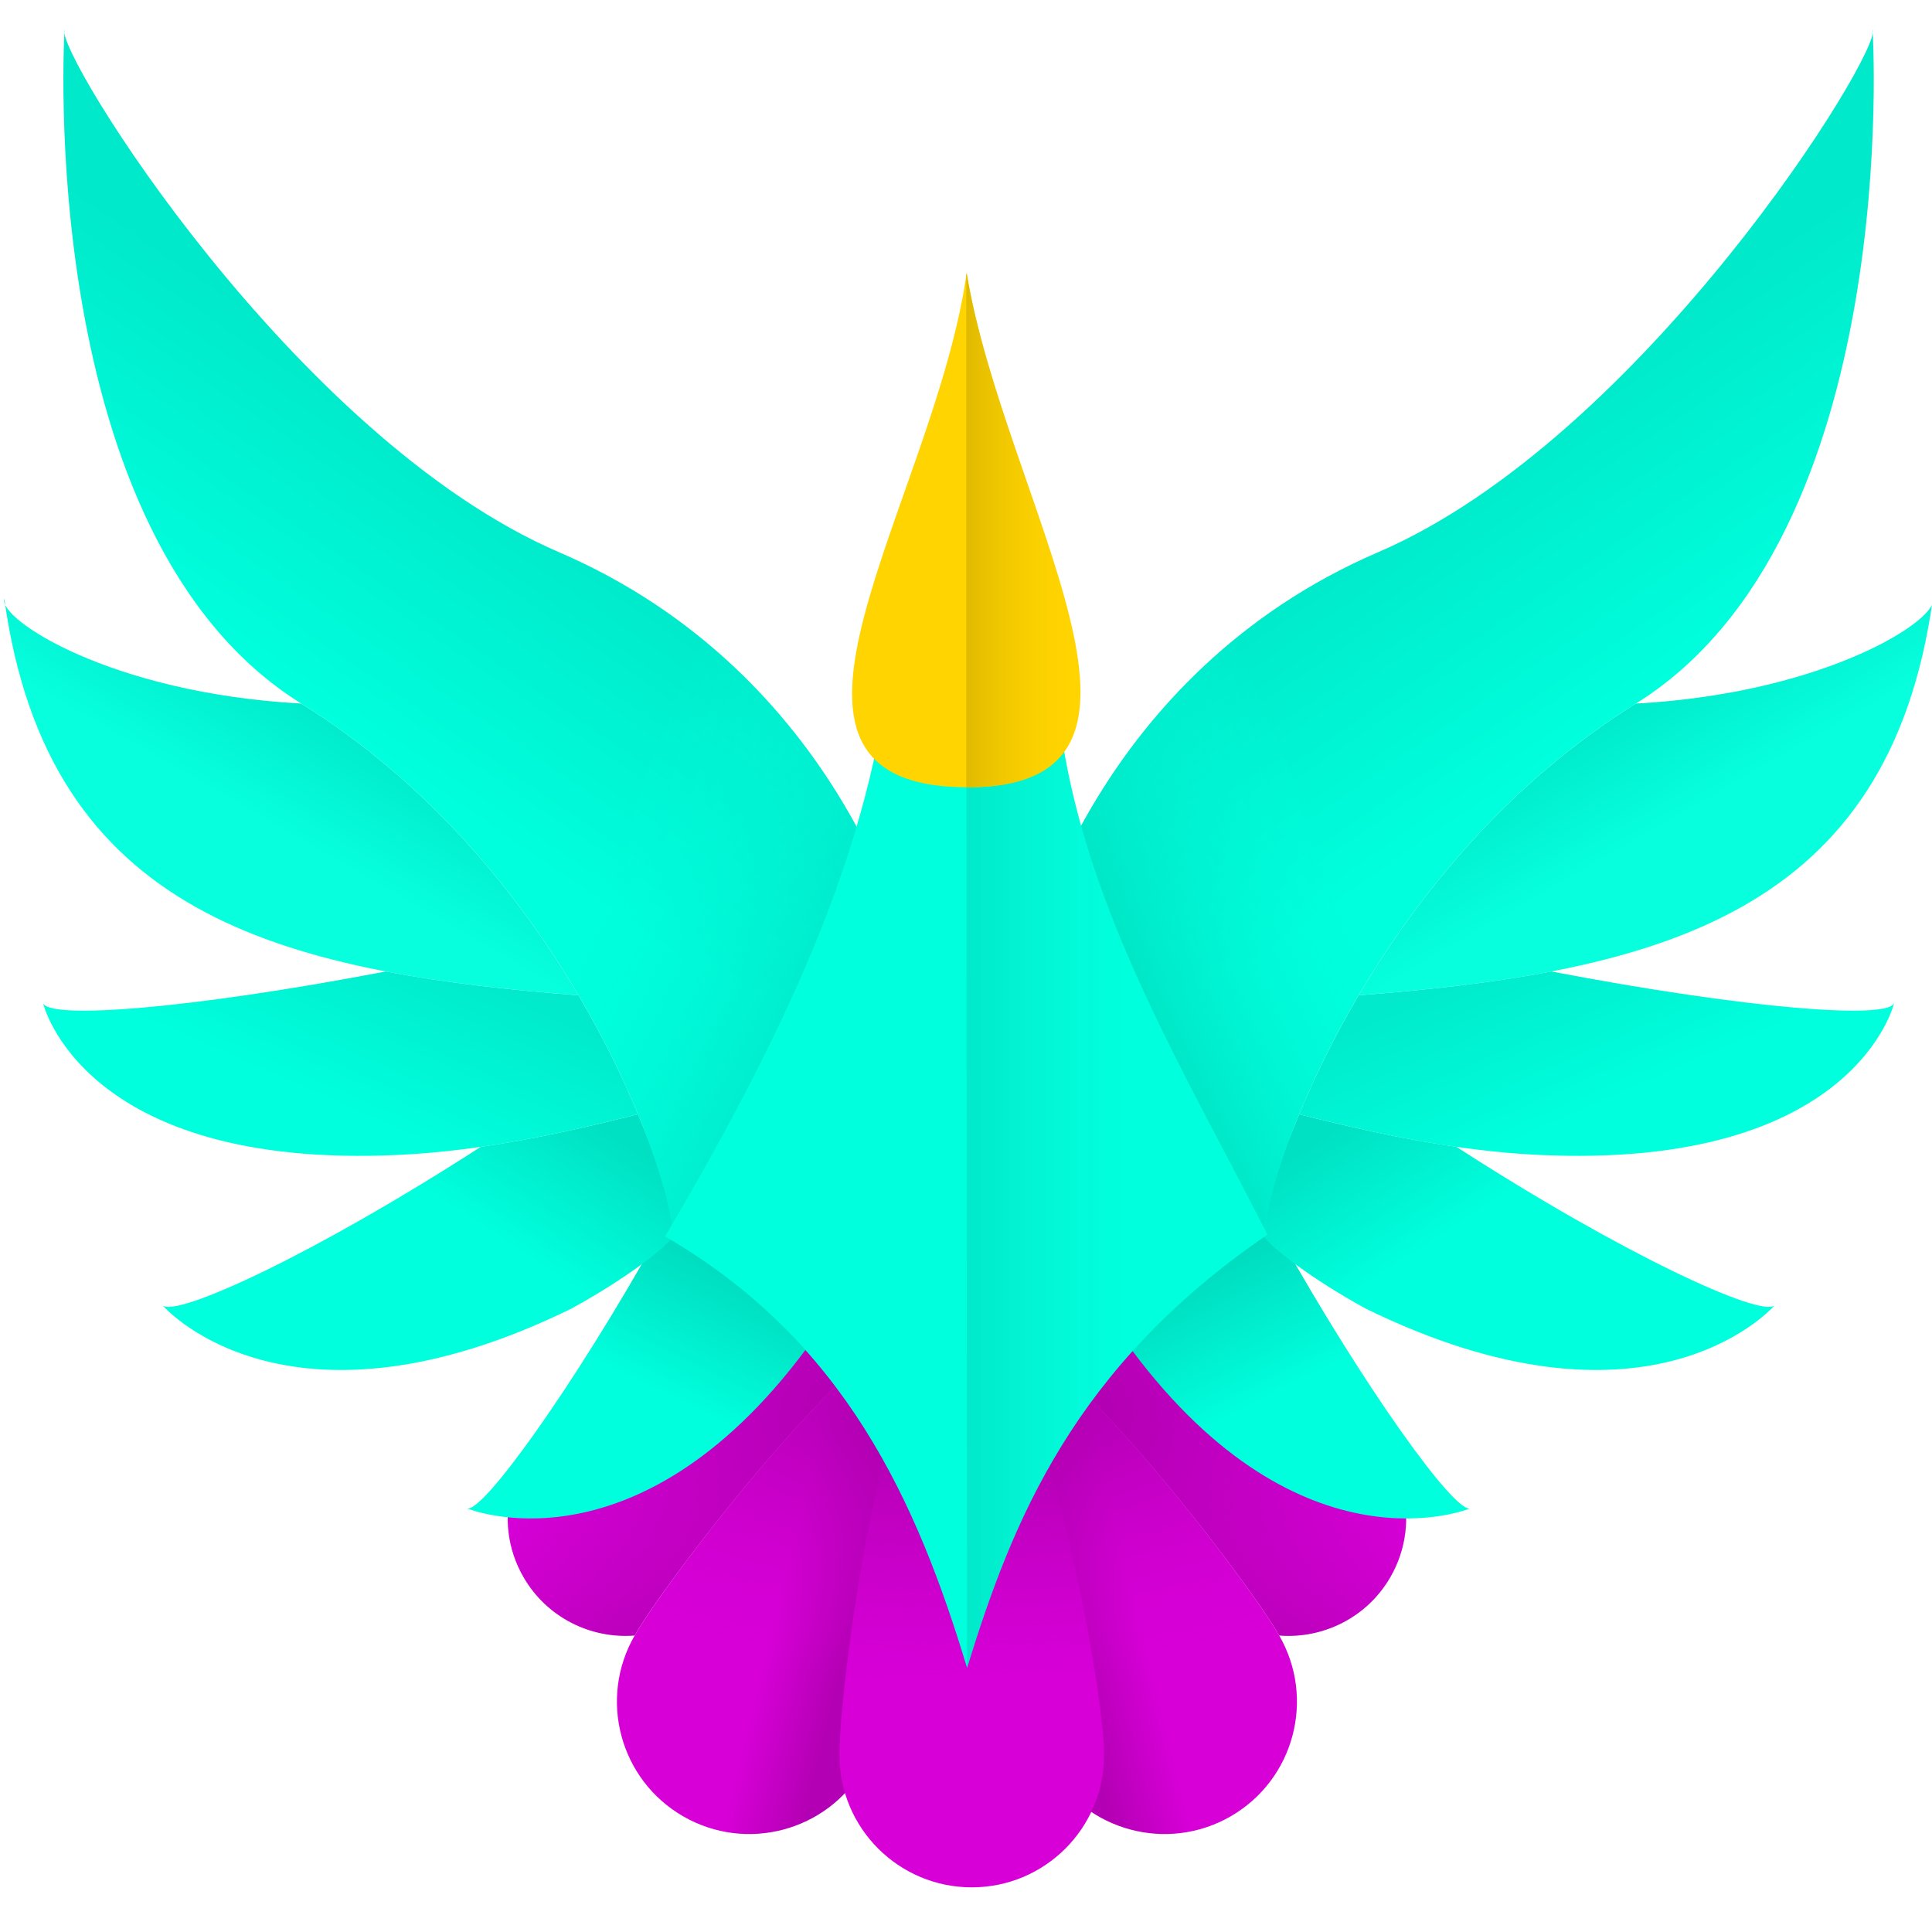 <?xml version="1.0" encoding="UTF-8" standalone="no"?>
<!-- Created with Inkscape (http://www.inkscape.org/) -->

<svg
   width="256"
   height="256"
   viewBox="0 0 67.733 67.733"
   version="1.1"
   id="svg5"
   xml:space="preserve"
   inkscape:version="1.2.2 (b0a8486541, 2022-12-01)"
   sodipodi:docname="icon.svg"
   inkscape:export-filename="icon.png"
   inkscape:export-xdpi="192"
   inkscape:export-ydpi="192"
   xmlns:inkscape="http://www.inkscape.org/namespaces/inkscape"
   xmlns:sodipodi="http://sodipodi.sourceforge.net/DTD/sodipodi-0.dtd"
   xmlns:xlink="http://www.w3.org/1999/xlink"
   xmlns="http://www.w3.org/2000/svg"
   xmlns:svg="http://www.w3.org/2000/svg"><sodipodi:namedview
     id="namedview7"
     pagecolor="#ffffff"
     bordercolor="#666666"
     borderopacity="1.0"
     inkscape:showpageshadow="2"
     inkscape:pageopacity="0.0"
     inkscape:pagecheckerboard="0"
     inkscape:deskcolor="#d1d1d1"
     inkscape:document-units="mm"
     showgrid="false"
     inkscape:zoom="1.3266287"
     inkscape:cx="-250.25841"
     inkscape:cy="60.303231"
     inkscape:window-width="3440"
     inkscape:window-height="1365"
     inkscape:window-x="0"
     inkscape:window-y="0"
     inkscape:window-maximized="1"
     inkscape:current-layer="g5858" /><defs
     id="defs2"><linearGradient
       inkscape:collect="always"
       id="linearGradient5595"><stop
         style="stop-color:#00e9cb;stop-opacity:1;"
         offset="0"
         id="stop5591" /><stop
         style="stop-color:#00ffdd;stop-opacity:0;"
         offset="1"
         id="stop5593" /></linearGradient><linearGradient
       inkscape:collect="always"
       id="linearGradient5461"><stop
         style="stop-color:#a500a5;stop-opacity:1;"
         offset="0"
         id="stop5457" /><stop
         style="stop-color:#d700d7;stop-opacity:0;"
         offset="1"
         id="stop5459" /></linearGradient><linearGradient
       inkscape:collect="always"
       id="linearGradient5429"><stop
         style="stop-color:#c200c2;stop-opacity:1;"
         offset="0"
         id="stop5425" /><stop
         style="stop-color:#d700d7;stop-opacity:1;"
         offset="1"
         id="stop5427" /></linearGradient><linearGradient
       inkscape:collect="always"
       id="linearGradient5402"><stop
         style="stop-color:#e0ba00;stop-opacity:1;"
         offset="0"
         id="stop5398" /><stop
         style="stop-color:#ffd400;stop-opacity:0;"
         offset="1"
         id="stop5400" /></linearGradient><linearGradient
       inkscape:collect="always"
       id="linearGradient5264"><stop
         style="stop-color:#ba00ba;stop-opacity:1;"
         offset="0"
         id="stop5260" /><stop
         style="stop-color:#d700d7;stop-opacity:1;"
         offset="1"
         id="stop5262" /></linearGradient><linearGradient
       inkscape:collect="always"
       id="linearGradient5256"><stop
         style="stop-color:#b400b4;stop-opacity:1;"
         offset="0"
         id="stop5252" /><stop
         style="stop-color:#d700d7;stop-opacity:1;"
         offset="1"
         id="stop5254" /></linearGradient><linearGradient
       inkscape:collect="always"
       id="linearGradient5248"><stop
         style="stop-color:#000000;stop-opacity:0.081;"
         offset="0"
         id="stop5244" /><stop
         style="stop-color:#666666;stop-opacity:0;"
         offset="1"
         id="stop5246" /></linearGradient><linearGradient
       inkscape:collect="always"
       id="linearGradient5186"><stop
         style="stop-color:#00e0c1;stop-opacity:1;"
         offset="0"
         id="stop5182" /><stop
         style="stop-color:#00ffdd;stop-opacity:0;"
         offset="1"
         id="stop5184" /></linearGradient><linearGradient
       inkscape:collect="always"
       id="linearGradient5142"><stop
         style="stop-color:#00dcbf;stop-opacity:1;"
         offset="0"
         id="stop5138" /><stop
         style="stop-color:#00ffdd;stop-opacity:1;"
         offset="1"
         id="stop5140" /></linearGradient><linearGradient
       inkscape:collect="always"
       id="linearGradient5134"><stop
         style="stop-color:#00e0c2;stop-opacity:1;"
         offset="0"
         id="stop5130" /><stop
         style="stop-color:#00ffdd;stop-opacity:1;"
         offset="1"
         id="stop5132" /></linearGradient><linearGradient
       inkscape:collect="always"
       id="linearGradient5126"><stop
         style="stop-color:#00eacb;stop-opacity:1;"
         offset="0"
         id="stop5122" /><stop
         style="stop-color:#00ffdd;stop-opacity:1;"
         offset="1"
         id="stop5124" /></linearGradient><linearGradient
       inkscape:collect="always"
       id="linearGradient5118"><stop
         style="stop-color:#00ebcc;stop-opacity:1;"
         offset="0"
         id="stop5114" /><stop
         style="stop-color:#07ffde;stop-opacity:1;"
         offset="1"
         id="stop5116" /></linearGradient><linearGradient
       inkscape:collect="always"
       id="linearGradient5089"><stop
         style="stop-color:#00e9ca;stop-opacity:1;"
         offset="0"
         id="stop5085" /><stop
         style="stop-color:#00ffdd;stop-opacity:1;"
         offset="1"
         id="stop5087" /></linearGradient><linearGradient
       inkscape:collect="always"
       xlink:href="#linearGradient5264"
       id="linearGradient5551"
       gradientUnits="userSpaceOnUse"
       gradientTransform="translate(-1.912)"
       x1="-271.648"
       y1="182.159"
       x2="-258.278"
       y2="168.733" /><linearGradient
       inkscape:collect="always"
       xlink:href="#linearGradient5264"
       id="linearGradient5553"
       gradientUnits="userSpaceOnUse"
       gradientTransform="matrix(-1,0,0,1,-591.887,0)"
       x1="-271.648"
       y1="182.159"
       x2="-258.278"
       y2="168.733" /><linearGradient
       inkscape:collect="always"
       xlink:href="#linearGradient5256"
       id="linearGradient5555"
       gradientUnits="userSpaceOnUse"
       gradientTransform="translate(-1.912)"
       x1="-283.814"
       y1="191.012"
       x2="-275.72"
       y2="189.04" /><linearGradient
       inkscape:collect="always"
       xlink:href="#linearGradient5256"
       id="linearGradient5557"
       gradientUnits="userSpaceOnUse"
       gradientTransform="matrix(-1,0,0,1,-591.887,0)"
       x1="-283.814"
       y1="191.012"
       x2="-275.72"
       y2="189.04" /><linearGradient
       inkscape:collect="always"
       xlink:href="#linearGradient5429"
       id="linearGradient5559"
       gradientUnits="userSpaceOnUse"
       x1="-295.115"
       y1="170.776"
       x2="-294.419"
       y2="197.718" /><radialGradient
       inkscape:collect="always"
       xlink:href="#linearGradient5461"
       id="radialGradient5561"
       gradientUnits="userSpaceOnUse"
       gradientTransform="matrix(-0.003,0.628,-1.397,-0.007,-70.421,357.217)"
       cx="-300.021"
       cy="161.509"
       fx="-300.021"
       fy="161.509"
       r="48.501" /><linearGradient
       inkscape:collect="always"
       xlink:href="#linearGradient5142"
       id="linearGradient5563"
       gradientUnits="userSpaceOnUse"
       x1="-247.231"
       y1="115.642"
       x2="-236.054"
       y2="138.15" /><linearGradient
       inkscape:collect="always"
       xlink:href="#linearGradient5134"
       id="linearGradient5565"
       gradientUnits="userSpaceOnUse"
       x1="-212.312"
       y1="80.946"
       x2="-197.52"
       y2="103.695" /><linearGradient
       inkscape:collect="always"
       xlink:href="#linearGradient5126"
       id="linearGradient5567"
       gradientUnits="userSpaceOnUse"
       x1="-191.627"
       y1="58.777"
       x2="-178.946"
       y2="87.634" /><linearGradient
       inkscape:collect="always"
       xlink:href="#linearGradient5118"
       id="linearGradient5569"
       gradientUnits="userSpaceOnUse"
       x1="-176.775"
       y1="18.297"
       x2="-166.137"
       y2="36.776" /><linearGradient
       inkscape:collect="always"
       xlink:href="#linearGradient5089"
       id="linearGradient5571"
       gradientUnits="userSpaceOnUse"
       x1="-214.716"
       y1="-20.178"
       x2="-184.706"
       y2="23.647" /><linearGradient
       inkscape:collect="always"
       xlink:href="#linearGradient5595"
       id="linearGradient5573"
       gradientUnits="userSpaceOnUse"
       gradientTransform="translate(2.1807278e-6)"
       x1="-269.918"
       y1="71.481"
       x2="-225.869"
       y2="50.386" /><linearGradient
       inkscape:collect="always"
       xlink:href="#linearGradient5142"
       id="linearGradient5575"
       gradientUnits="userSpaceOnUse"
       x1="-247.231"
       y1="115.642"
       x2="-236.054"
       y2="138.15" /><linearGradient
       inkscape:collect="always"
       xlink:href="#linearGradient5134"
       id="linearGradient5577"
       gradientUnits="userSpaceOnUse"
       x1="-212.312"
       y1="80.946"
       x2="-197.52"
       y2="103.695" /><linearGradient
       inkscape:collect="always"
       xlink:href="#linearGradient5126"
       id="linearGradient5579"
       gradientUnits="userSpaceOnUse"
       x1="-191.627"
       y1="58.777"
       x2="-178.946"
       y2="87.634" /><linearGradient
       inkscape:collect="always"
       xlink:href="#linearGradient5118"
       id="linearGradient5581"
       gradientUnits="userSpaceOnUse"
       x1="-176.775"
       y1="18.297"
       x2="-166.137"
       y2="36.776" /><linearGradient
       inkscape:collect="always"
       xlink:href="#linearGradient5089"
       id="linearGradient5583"
       gradientUnits="userSpaceOnUse"
       x1="-214.716"
       y1="-20.178"
       x2="-184.706"
       y2="23.647" /><linearGradient
       inkscape:collect="always"
       xlink:href="#linearGradient5186"
       id="linearGradient5585"
       gradientUnits="userSpaceOnUse"
       x1="-269.918"
       y1="71.481"
       x2="-225.869"
       y2="50.386" /><linearGradient
       inkscape:collect="always"
       xlink:href="#linearGradient5248"
       id="linearGradient5587"
       gradientUnits="userSpaceOnUse"
       x1="-294.878"
       y1="98.602"
       x2="-267.779"
       y2="98.602" /><linearGradient
       inkscape:collect="always"
       xlink:href="#linearGradient5402"
       id="linearGradient5589"
       gradientUnits="userSpaceOnUse"
       x1="-295.24"
       y1="-12.405"
       x2="-275.022"
       y2="-12.405" /></defs><g
     inkscape:label="Layer 1"
     inkscape:groupmode="layer"
     id="layer1"><g
       id="g5549"
       transform="matrix(0.198,0,0,0.198,92.334,22.053)"
       style="stroke-width:5.043"><g
         id="g5858"
         transform="translate(0,-5.098)"><g
           id="g5827"
           transform="matrix(1.64,0,0,1.64,190.02,-133.162)"
           style="stroke-width:3.075"><g
             id="g5505"
             style="stroke-width:3.075"><path
               id="path5493"
               style="fill:url(#linearGradient5551);fill-opacity:1;stroke-width:6.15;stroke-linecap:round;stroke-linejoin:round;stop-color:#000000"
               inkscape:transform-center-x="-24.030731"
               inkscape:transform-center-y="16.59757"
               d="m -293.33,156.627 c -1.924,0.024 -3.337,0.424 -4.009,1.322 7.026,-3.44 31.312,28.228 35.232,35.017 0.002,0.003 0.003,0.005 0.004,0.008 4.727,0.373 9.473,-1.928 12.002,-6.309 3.505,-6.072 1.425,-13.835 -4.647,-17.34 -5.028,-2.903 -28.628,-12.822 -38.582,-12.698 z" /><path
               id="path5495"
               style="fill:url(#linearGradient5553);fill-opacity:1;stroke-width:6.15;stroke-linecap:round;stroke-linejoin:round;stop-color:#000000"
               inkscape:transform-center-x="24.030728"
               inkscape:transform-center-y="16.59757"
               d="m -300.469,156.627 c 1.924,0.024 3.337,0.424 4.009,1.322 -7.026,-3.44 -31.312,28.228 -35.232,35.017 -0.002,0.003 -0.003,0.005 -0.004,0.008 -4.727,0.373 -9.473,-1.928 -12.002,-6.309 -3.505,-6.072 -1.425,-13.835 4.647,-17.34 5.028,-2.903 28.628,-12.822 38.582,-12.698 z" /><path
               id="path5497"
               style="fill:url(#linearGradient5555);fill-opacity:1;stroke-width:6.15;stroke-linecap:round;stroke-linejoin:round;stop-color:#000000"
               d="m -262.107,192.966 c 3.946,6.835 1.604,15.576 -5.231,19.522 -6.835,3.946 -15.576,1.604 -19.522,-5.231 -3.946,-6.835 -17.455,-45.288 -10.619,-49.234 6.835,-3.946 31.426,28.107 35.373,34.943 z"
               sodipodi:nodetypes="sssss"
               inkscape:transform-center-x="-17.370823"
               inkscape:transform-center-y="27.767605" /><path
               id="path5499"
               style="fill:url(#linearGradient5557);fill-opacity:1;stroke-width:6.15;stroke-linecap:round;stroke-linejoin:round;stop-color:#000000"
               d="m -331.692,192.966 c -3.946,6.835 -1.604,15.576 5.231,19.522 6.835,3.946 15.576,1.604 19.522,-5.231 3.946,-6.835 17.455,-45.288 10.619,-49.234 -6.835,-3.946 -31.426,28.107 -35.373,34.943 z"
               sodipodi:nodetypes="sssss"
               inkscape:transform-center-x="17.37082"
               inkscape:transform-center-y="27.767605" /><path
               id="path5501"
               style="fill:url(#linearGradient5559);fill-opacity:1;stroke-width:6.15;stroke-linecap:round;stroke-linejoin:round;stop-color:#000000"
               d="m -309.588,205.868 c 0,7.893 6.398,14.291 14.291,14.291 7.893,0 14.291,-6.398 14.291,-14.291 -10e-6,-7.893 -7.528,-47.948 -15.42,-47.948 -7.893,1e-5 -13.162,40.055 -13.162,47.948 z"
               sodipodi:nodetypes="sssss"
               inkscape:transform-center-x="-1.269601"
               inkscape:transform-center-y="30.745931" /><path
               id="path5503"
               style="fill:url(#radialGradient5561);fill-opacity:1;stroke-width:6.15;stroke-linecap:round;stroke-linejoin:round;stop-color:#000000"
               inkscape:transform-center-x="-24.030731"
               inkscape:transform-center-y="16.59757"
               d="m -300.468,156.627 c -9.955,-0.124 -33.554,9.795 -38.582,12.698 -6.072,3.505 -8.153,11.268 -4.647,17.34 2.529,4.38 7.275,6.682 12.002,6.309 -3.94,6.834 -1.597,15.569 5.235,19.514 5.825,3.363 13.031,2.157 17.477,-2.503 1.768,5.885 7.225,10.174 13.687,10.174 5.692,0 10.606,-3.328 12.904,-8.144 4.378,2.904 10.196,3.278 15.054,0.473 6.833,-3.945 9.176,-12.68 5.236,-19.514 4.727,0.373 9.472,-1.929 12.001,-6.309 3.505,-6.072 1.425,-13.835 -4.647,-17.34 -5.028,-2.903 -28.627,-12.822 -38.582,-12.698 -3.032,1.111 -4.671,0.046 -7.139,0 z"
               sodipodi:nodetypes="csscscscscsscc" /></g></g><g
           id="g5541"
           transform="translate(0.093)"
           style="stroke-width:5.043"><g
             id="g5519"
             transform="matrix(-1,0,0,1,-589.854,0)"
             style="stroke-width:5.043"><path
               id="path5507"
               style="fill:url(#linearGradient5563);fill-opacity:1;stroke:none;stroke-width:1.334px;stroke-linecap:butt;stroke-linejoin:miter;stroke-opacity:1"
               d="m -244.554,113.717 c -8.64,6.115 -15.691,12.472 -21.514,18.994 30.249,40.534 60.028,28.062 60.028,28.062 -2.581,1.27 -18.947,-21.534 -33.809,-48.134 -2.578,-1.576 -3.157,-1.573 -4.704,1.078 z"
               sodipodi:nodetypes="ccccc" /><path
               id="path5509"
               style="fill:url(#linearGradient5565);fill-opacity:1;stroke:none;stroke-width:1.334px;stroke-linecap:butt;stroke-linejoin:miter;stroke-opacity:1"
               d="m -224.538,125.46 c 49.232,24.072 71.152,0.707 72.32,-0.596 -2.496,2.116 -26.753,-8.977 -56.336,-28.084 -10.016,-1.442 -19.478,-3.668 -27.84,-5.772 -4.476,10.85 -7.126,18.041 -6.9,20.777 1.435,2.701 9.733,8.755 18.756,13.674 z m 72.32,-0.596 c 0.044,-0.037 0.082,-0.078 0.113,-0.123 0,0 -0.08,0.086 -0.113,0.123 z"
               sodipodi:nodetypes="ccccccccc" /><path
               id="path5511"
               style="fill:url(#linearGradient5567);fill-opacity:1;stroke:none;stroke-width:1.334px;stroke-linecap:butt;stroke-linejoin:miter;stroke-opacity:1"
               d="m -191.749,65.729 c -10.576,2.033 -22.03,3.287 -34.12,4.225 -4.445,7.54 -7.921,14.742 -10.528,21.061 12.311,3.099 27.052,6.466 42.332,7.192 56.283,2.676 63.052,-26.987 63.052,-26.987 -0.578,3.126 -25.939,1.165 -60.737,-5.492 z"
               sodipodi:nodetypes="cccscc" /><path
               id="path5513"
               style="fill:url(#linearGradient5569);fill-opacity:1;stroke:none;stroke-width:1.334px;stroke-linecap:butt;stroke-linejoin:miter;stroke-opacity:1"
               inkscape:transform-center-x="-50.488556"
               inkscape:transform-center-y="-8.4335461"
               d="m -124.191,-0.266 c 1.125,3.558 -18.748,16.716 -52.579,18.561 -0.001,8.61e-4 -0.003,0.002 -0.004,0.003 -22.587,14.044 -38.55,33.772 -49.094,51.657 53.096,-4.121 93.979,-14.272 101.677,-70.22 z"
               sodipodi:nodetypes="ccccc" /><path
               style="fill:url(#linearGradient5571);fill-opacity:1;stroke:none;stroke-width:1.334px;stroke-linecap:butt;stroke-linejoin:miter;stroke-opacity:1"
               d="m -283.985,61.866 c 0,0 11.401,-48.778 61.578,-70.371 46.938,-20.199 89.343,-88.857 87.548,-92.505 0,0 5.648,89.734 -41.915,119.307 -48.454,30.127 -66.448,86.42 -65.779,94.53 -16.161,-15.863 -29.499,-33.077 -41.432,-50.962 z"
               id="path5515"
               sodipodi:nodetypes="cscscc"
               inkscape:transform-center-x="-73.784401"
               inkscape:transform-center-y="-56.79291" /><path
               style="fill:url(#linearGradient5573);fill-opacity:1;stroke:none;stroke-width:1.334px;stroke-linecap:butt;stroke-linejoin:miter;stroke-opacity:1"
               d="m -283.985,61.866 c 0,0 11.401,-48.778 61.578,-70.371 46.938,-20.199 89.343,-88.857 87.548,-92.505 0,0 5.648,89.734 -41.915,119.307 -48.454,30.127 -66.448,86.42 -65.779,94.53 -16.161,-15.863 -29.499,-33.077 -41.432,-50.962 z"
               id="path5517"
               sodipodi:nodetypes="cscscc"
               inkscape:transform-center-x="73.784403"
               inkscape:transform-center-y="-56.79291" /></g><g
             id="g5533"
             style="stroke-width:5.043"><path
               id="path5521"
               style="fill:url(#linearGradient5575);fill-opacity:1;stroke:none;stroke-width:1.334px;stroke-linecap:butt;stroke-linejoin:miter;stroke-opacity:1"
               d="m -244.554,113.717 c -8.64,6.115 -15.691,12.472 -21.514,18.994 30.249,40.534 60.028,28.062 60.028,28.062 -2.581,1.27 -18.947,-21.534 -33.809,-48.134 -2.578,-1.576 -3.157,-1.573 -4.704,1.078 z"
               sodipodi:nodetypes="ccccc" /><path
               id="path5523"
               style="fill:url(#linearGradient5577);fill-opacity:1;stroke:none;stroke-width:1.334px;stroke-linecap:butt;stroke-linejoin:miter;stroke-opacity:1"
               d="m -224.538,125.46 c 49.232,24.072 71.152,0.707 72.32,-0.596 -2.496,2.116 -26.753,-8.977 -56.336,-28.084 -10.016,-1.442 -19.478,-3.668 -27.84,-5.772 -4.476,10.85 -7.126,18.041 -6.9,20.777 1.435,2.701 9.733,8.755 18.756,13.674 z m 72.32,-0.596 c 0.044,-0.037 0.082,-0.078 0.113,-0.123 0,0 -0.08,0.086 -0.113,0.123 z"
               sodipodi:nodetypes="ccccccccc" /><path
               id="path5525"
               style="fill:url(#linearGradient5579);fill-opacity:1;stroke:none;stroke-width:1.334px;stroke-linecap:butt;stroke-linejoin:miter;stroke-opacity:1"
               d="m -191.749,65.729 c -10.576,2.033 -22.03,3.287 -34.12,4.225 -4.445,7.54 -7.921,14.742 -10.528,21.061 12.311,3.099 27.052,6.466 42.332,7.192 56.283,2.676 63.052,-26.987 63.052,-26.987 -0.578,3.126 -25.939,1.165 -60.737,-5.492 z"
               sodipodi:nodetypes="cccscc" /><path
               id="path5527"
               style="fill:url(#linearGradient5581);fill-opacity:1;stroke:none;stroke-width:1.334px;stroke-linecap:butt;stroke-linejoin:miter;stroke-opacity:1"
               inkscape:transform-center-x="-50.488556"
               inkscape:transform-center-y="-8.4335461"
               d="m -124.191,-0.266 c 1.125,3.558 -18.748,16.716 -52.579,18.561 -0.001,8.61e-4 -0.003,0.002 -0.004,0.003 -22.587,14.044 -38.55,33.772 -49.094,51.657 53.096,-4.121 93.979,-14.272 101.677,-70.22 z"
               sodipodi:nodetypes="ccccc" /><path
               style="fill:url(#linearGradient5583);fill-opacity:1;stroke:none;stroke-width:1.334px;stroke-linecap:butt;stroke-linejoin:miter;stroke-opacity:1"
               d="m -283.985,61.866 c 0,0 11.401,-48.778 61.578,-70.371 46.938,-20.199 89.343,-88.857 87.548,-92.505 0,0 5.648,89.734 -41.915,119.307 -48.454,30.127 -66.448,86.42 -65.779,94.53 -16.161,-15.863 -29.499,-33.077 -41.432,-50.962 z"
               id="path5529"
               sodipodi:nodetypes="cscscc"
               inkscape:transform-center-x="-73.784401"
               inkscape:transform-center-y="-56.79291" /><path
               style="fill:url(#linearGradient5585);fill-opacity:1;stroke:none;stroke-width:1.334px;stroke-linecap:butt;stroke-linejoin:miter;stroke-opacity:1"
               d="m -283.985,61.866 c 0,0 11.401,-48.778 61.578,-70.371 46.938,-20.199 89.343,-88.857 87.548,-92.505 0,0 5.648,89.734 -41.915,119.307 -48.454,30.127 -66.448,86.42 -65.779,94.53 -16.161,-15.863 -29.499,-33.077 -41.432,-50.962 z"
               id="path5531"
               sodipodi:nodetypes="cscscc"
               inkscape:transform-center-x="-73.784401"
               inkscape:transform-center-y="-56.79291" /></g><g
             id="g5539"
             transform="translate(0.565)"
             style="stroke-width:5.043"><path
               style="fill:#00ffdd;fill-opacity:1;stroke:none;stroke-width:1.334px;stroke-linecap:butt;stroke-linejoin:miter;stroke-opacity:1"
               d="m -349.225,112.654 c 31.836,18.436 44.597,47.013 53.467,76.386 8.058,-26.13 18.935,-53.292 53.187,-76.716 -16.929,-33.331 -37.269,-65.573 -37.749,-104.16 h -28.856 c -3.013,36.372 -20.194,70.631 -40.049,104.491 z"
               id="path5535"
               sodipodi:nodetypes="cccccc" /><path
               style="fill:url(#linearGradient5587);fill-opacity:1;stroke:none;stroke-width:1.334px;stroke-linecap:butt;stroke-linejoin:miter;stroke-opacity:1"
               d="m -295.759,189.04 c 8.058,-26.13 18.935,-53.292 53.187,-76.716 -16.929,-33.331 -37.269,-65.573 -37.749,-104.16 h -15.578 z"
               id="path5537"
               sodipodi:nodetypes="ccccc" /></g></g><g
           id="g5547"
           style="stroke-width:5.043"><path
             style="fill:#ffd400;fill-opacity:1;stroke:none;stroke-width:1.334px;stroke-linecap:butt;stroke-linejoin:miter;stroke-opacity:1"
             d="m -295.176,-57.93 c 6.65,40.29 41.694,91.051 0.21,91.051 -42.941,0 -5.973,-50.3 -0.21,-91.051 z"
             id="path5543"
             sodipodi:nodetypes="csc" /><path
             id="path5545"
             style="fill:url(#linearGradient5589);fill-opacity:1;stroke:none;stroke-width:1.334px;stroke-linecap:butt;stroke-linejoin:miter;stroke-opacity:1"
             d="m -295.176,-57.93 c -0.02,0.141 -0.044,0.282 -0.065,0.423 v 90.625 c 0.092,4.7e-4 0.182,0.003 0.274,0.003 41.484,0 6.44,-50.761 -0.21,-91.051 z" /></g></g></g></g></svg>
